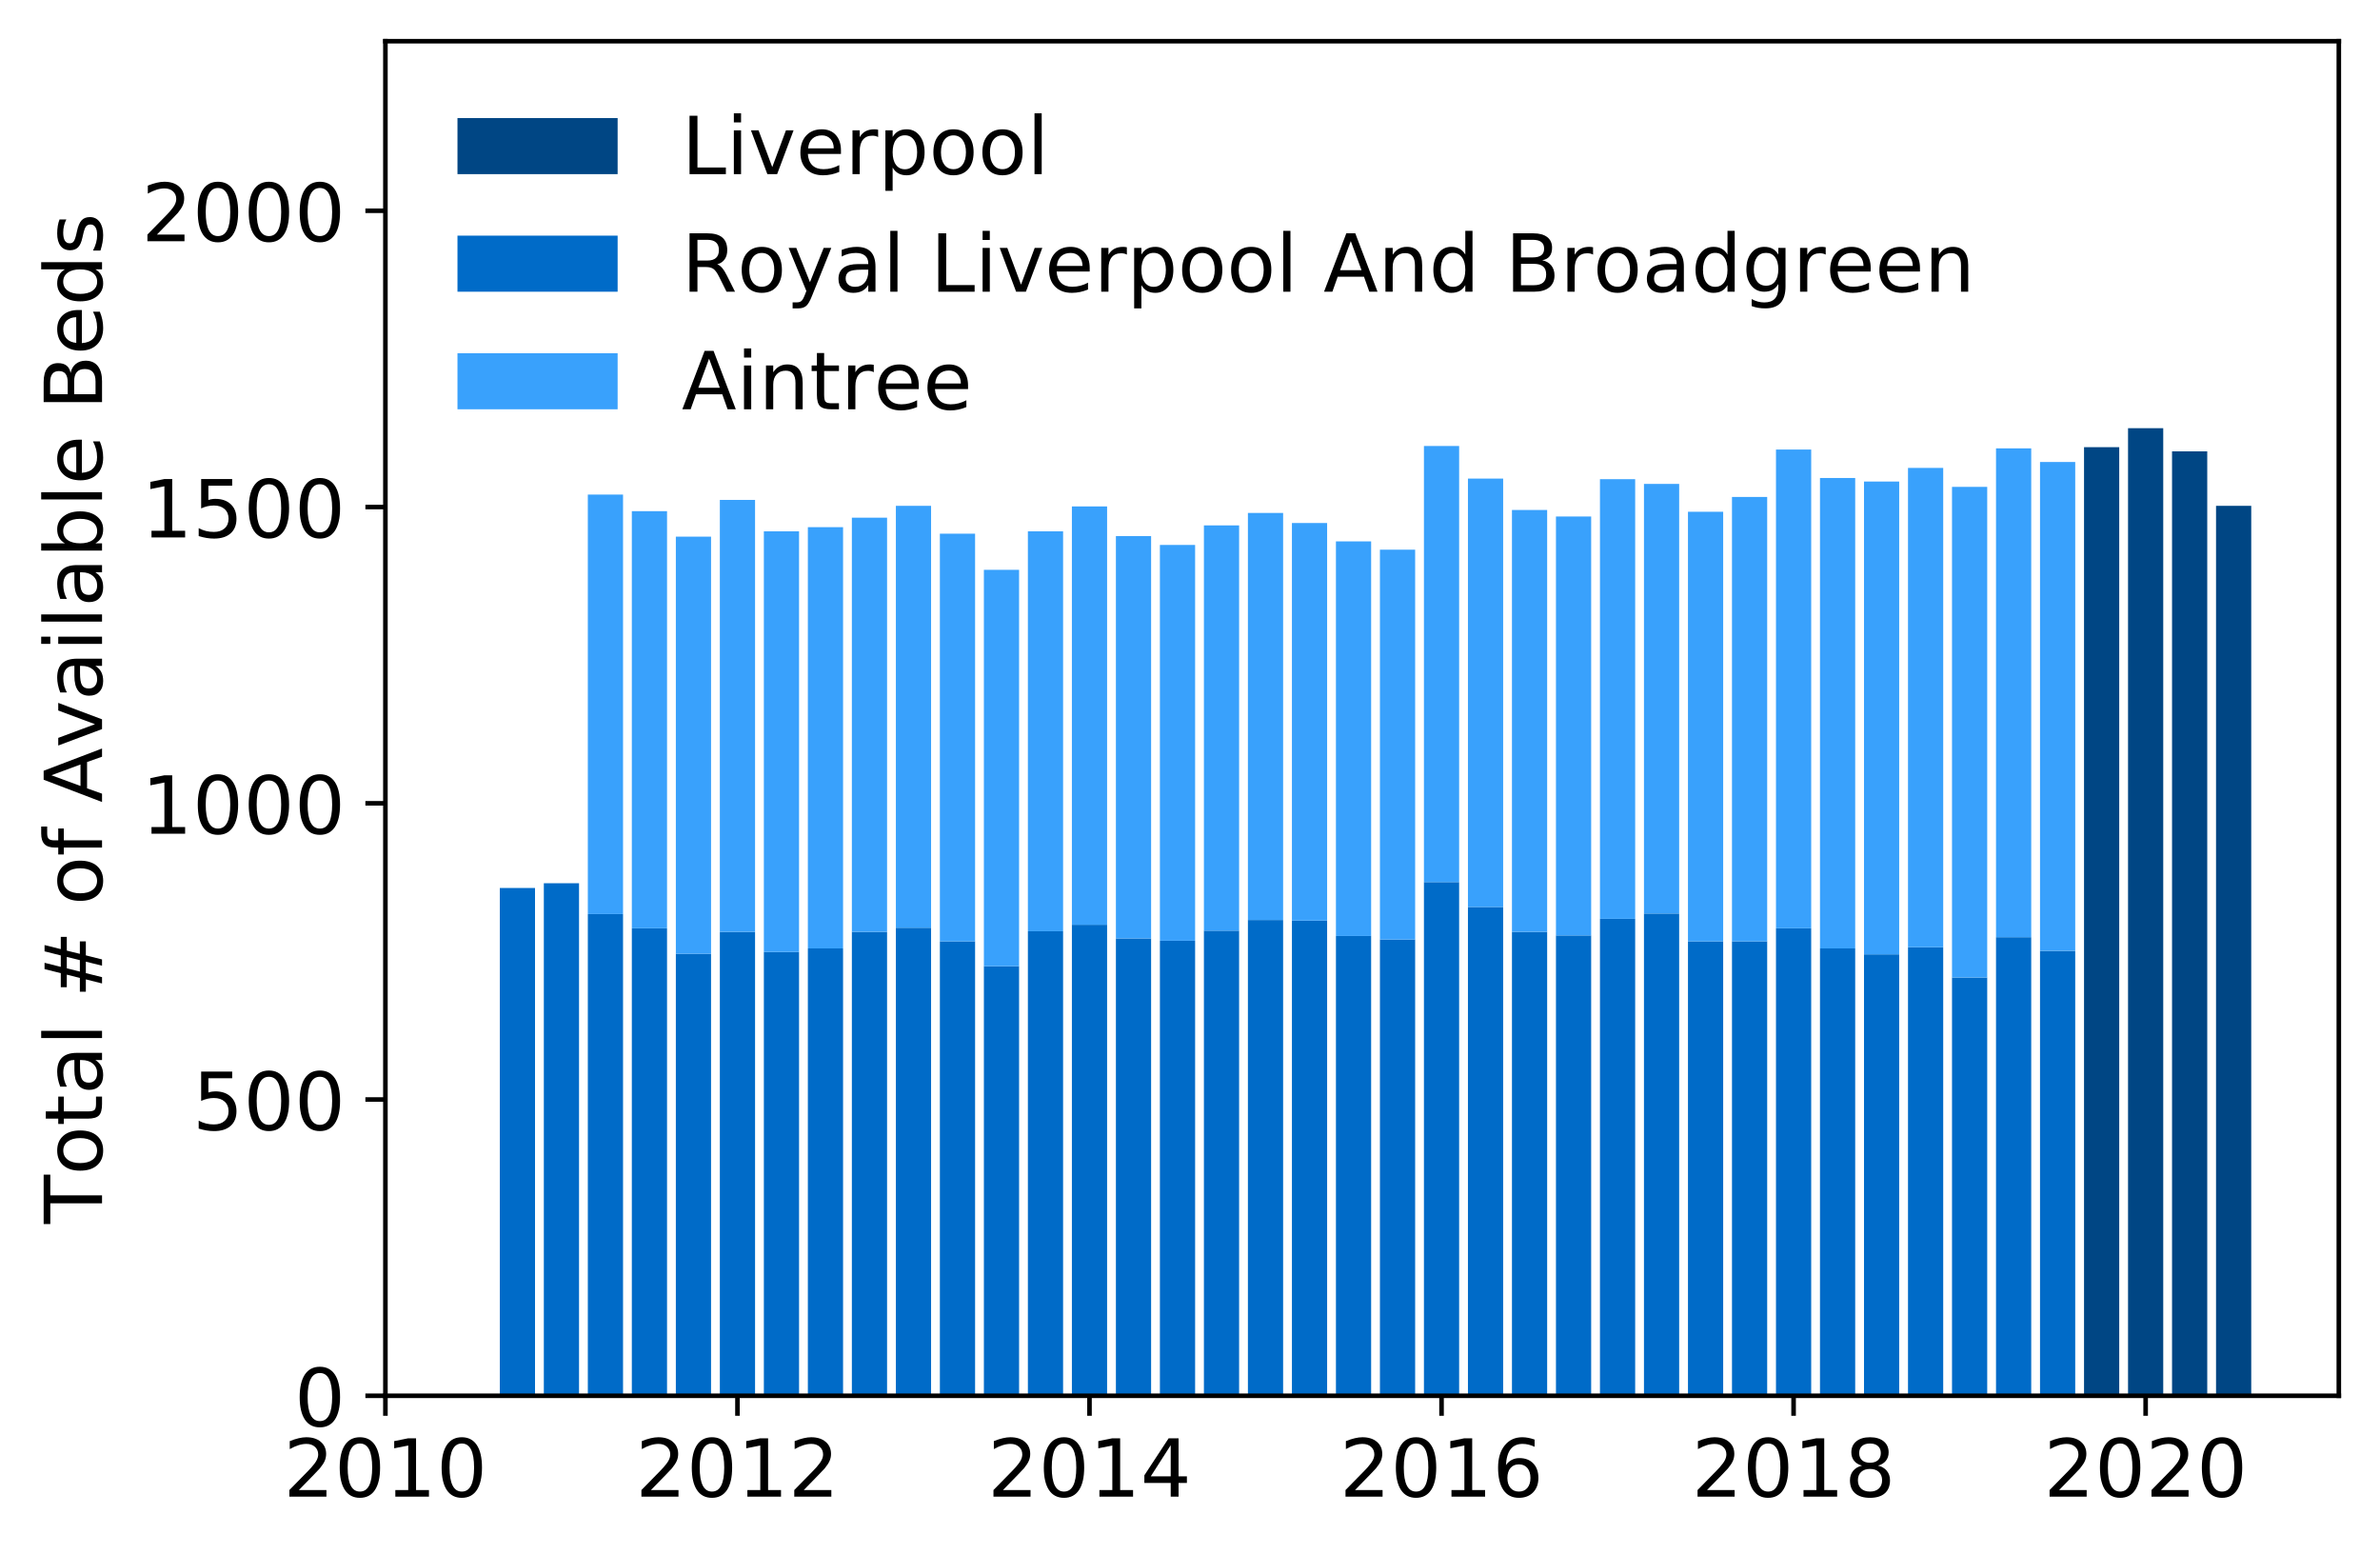 <?xml version="1.0" encoding="utf-8" standalone="no"?>
<!DOCTYPE svg PUBLIC "-//W3C//DTD SVG 1.1//EN"
  "http://www.w3.org/Graphics/SVG/1.1/DTD/svg11.dtd">
<!-- Created with matplotlib (https://matplotlib.org/) -->
<svg height="271.709pt" version="1.1" viewBox="0 0 416.089 271.709" width="416.089pt" xmlns="http://www.w3.org/2000/svg" xmlns:xlink="http://www.w3.org/1999/xlink">
 <defs>
  <style type="text/css">
*{stroke-linecap:butt;stroke-linejoin:round;}
  </style>
 </defs>
 <g id="figure_1">
  <g id="patch_1">
   <path d="M -0 271.709 
L 416.089 271.709 
L 416.089 0 
L -0 0 
z
" style="fill:#ffffff;"/>
  </g>
  <g id="axes_1">
   <g id="patch_2">
    <path d="M 67.379 243.96 
L 408.889 243.96 
L 408.889 7.2 
L 67.379 7.2 
z
" style="fill:#ffffff;"/>
   </g>
   <g id="patch_3">
    <path clip-path="url(#pc0f905ff3d)" d="M 387.425 243.96 
L 393.58 243.96 
L 393.58 88.412 
L 387.425 88.412 
z
" style="fill:#004684;"/>
   </g>
   <g id="patch_4">
    <path clip-path="url(#pc0f905ff3d)" d="M 379.731 243.96 
L 385.886 243.96 
L 385.886 78.885 
L 379.731 78.885 
z
" style="fill:#004684;"/>
   </g>
   <g id="patch_5">
    <path clip-path="url(#pc0f905ff3d)" d="M 372.038 243.96 
L 378.193 243.96 
L 378.193 74.846 
L 372.038 74.846 
z
" style="fill:#004684;"/>
   </g>
   <g id="patch_6">
    <path clip-path="url(#pc0f905ff3d)" d="M 364.345 243.96 
L 370.499 243.96 
L 370.499 78.16 
L 364.345 78.16 
z
" style="fill:#004684;"/>
   </g>
   <g id="patch_7">
    <path clip-path="url(#pc0f905ff3d)" d="M 356.651 243.96 
L 362.806 243.96 
L 362.806 166.186 
L 356.651 166.186 
z
" style="fill:#006bc8;"/>
   </g>
   <g id="patch_8">
    <path clip-path="url(#pc0f905ff3d)" d="M 348.958 243.96 
L 355.113 243.96 
L 355.113 163.804 
L 348.958 163.804 
z
" style="fill:#006bc8;"/>
   </g>
   <g id="patch_9">
    <path clip-path="url(#pc0f905ff3d)" d="M 341.264 243.96 
L 347.419 243.96 
L 347.419 170.846 
L 341.264 170.846 
z
" style="fill:#006bc8;"/>
   </g>
   <g id="patch_10">
    <path clip-path="url(#pc0f905ff3d)" d="M 333.571 243.96 
L 339.726 243.96 
L 339.726 165.565 
L 333.571 165.565 
z
" style="fill:#006bc8;"/>
   </g>
   <g id="patch_11">
    <path clip-path="url(#pc0f905ff3d)" d="M 325.878 243.96 
L 332.032 243.96 
L 332.032 166.807 
L 325.878 166.807 
z
" style="fill:#006bc8;"/>
   </g>
   <g id="patch_12">
    <path clip-path="url(#pc0f905ff3d)" d="M 318.184 243.96 
L 324.339 243.96 
L 324.339 165.772 
L 318.184 165.772 
z
" style="fill:#006bc8;"/>
   </g>
   <g id="patch_13">
    <path clip-path="url(#pc0f905ff3d)" d="M 310.491 243.96 
L 316.646 243.96 
L 316.646 162.251 
L 310.491 162.251 
z
" style="fill:#006bc8;"/>
   </g>
   <g id="patch_14">
    <path clip-path="url(#pc0f905ff3d)" d="M 302.797 243.96 
L 308.952 243.96 
L 308.952 164.529 
L 302.797 164.529 
z
" style="fill:#006bc8;"/>
   </g>
   <g id="patch_15">
    <path clip-path="url(#pc0f905ff3d)" d="M 295.104 243.96 
L 301.259 243.96 
L 301.259 164.529 
L 295.104 164.529 
z
" style="fill:#006bc8;"/>
   </g>
   <g id="patch_16">
    <path clip-path="url(#pc0f905ff3d)" d="M 287.411 243.96 
L 293.565 243.96 
L 293.565 159.662 
L 287.411 159.662 
z
" style="fill:#006bc8;"/>
   </g>
   <g id="patch_17">
    <path clip-path="url(#pc0f905ff3d)" d="M 279.717 243.96 
L 285.872 243.96 
L 285.872 160.594 
L 279.717 160.594 
z
" style="fill:#006bc8;"/>
   </g>
   <g id="patch_18">
    <path clip-path="url(#pc0f905ff3d)" d="M 272.024 243.96 
L 278.179 243.96 
L 278.179 163.493 
L 272.024 163.493 
z
" style="fill:#006bc8;"/>
   </g>
   <g id="patch_19">
    <path clip-path="url(#pc0f905ff3d)" d="M 264.33 243.96 
L 270.485 243.96 
L 270.485 162.872 
L 264.33 162.872 
z
" style="fill:#006bc8;"/>
   </g>
   <g id="patch_20">
    <path clip-path="url(#pc0f905ff3d)" d="M 256.637 243.96 
L 262.792 243.96 
L 262.792 158.523 
L 256.637 158.523 
z
" style="fill:#006bc8;"/>
   </g>
   <g id="patch_21">
    <path clip-path="url(#pc0f905ff3d)" d="M 248.944 243.96 
L 255.098 243.96 
L 255.098 154.173 
L 248.944 154.173 
z
" style="fill:#006bc8;"/>
   </g>
   <g id="patch_22">
    <path clip-path="url(#pc0f905ff3d)" d="M 241.25 243.96 
L 247.405 243.96 
L 247.405 164.218 
L 241.25 164.218 
z
" style="fill:#006bc8;"/>
   </g>
   <g id="patch_23">
    <path clip-path="url(#pc0f905ff3d)" d="M 233.557 243.96 
L 239.712 243.96 
L 239.712 163.597 
L 233.557 163.597 
z
" style="fill:#006bc8;"/>
   </g>
   <g id="patch_24">
    <path clip-path="url(#pc0f905ff3d)" d="M 225.863 243.96 
L 232.018 243.96 
L 232.018 160.904 
L 225.863 160.904 
z
" style="fill:#006bc8;"/>
   </g>
   <g id="patch_25">
    <path clip-path="url(#pc0f905ff3d)" d="M 218.17 243.96 
L 224.325 243.96 
L 224.325 160.801 
L 218.17 160.801 
z
" style="fill:#006bc8;"/>
   </g>
   <g id="patch_26">
    <path clip-path="url(#pc0f905ff3d)" d="M 210.477 243.96 
L 216.631 243.96 
L 216.631 162.665 
L 210.477 162.665 
z
" style="fill:#006bc8;"/>
   </g>
   <g id="patch_27">
    <path clip-path="url(#pc0f905ff3d)" d="M 202.783 243.96 
L 208.938 243.96 
L 208.938 164.426 
L 202.783 164.426 
z
" style="fill:#006bc8;"/>
   </g>
   <g id="patch_28">
    <path clip-path="url(#pc0f905ff3d)" d="M 195.09 243.96 
L 201.245 243.96 
L 201.245 164.011 
L 195.09 164.011 
z
" style="fill:#006bc8;"/>
   </g>
   <g id="patch_29">
    <path clip-path="url(#pc0f905ff3d)" d="M 187.396 243.96 
L 193.551 243.96 
L 193.551 161.629 
L 187.396 161.629 
z
" style="fill:#006bc8;"/>
   </g>
   <g id="patch_30">
    <path clip-path="url(#pc0f905ff3d)" d="M 179.703 243.96 
L 185.858 243.96 
L 185.858 162.769 
L 179.703 162.769 
z
" style="fill:#006bc8;"/>
   </g>
   <g id="patch_31">
    <path clip-path="url(#pc0f905ff3d)" d="M 172.01 243.96 
L 178.164 243.96 
L 178.164 168.879 
L 172.01 168.879 
z
" style="fill:#006bc8;"/>
   </g>
   <g id="patch_32">
    <path clip-path="url(#pc0f905ff3d)" d="M 164.316 243.96 
L 170.471 243.96 
L 170.471 164.529 
L 164.316 164.529 
z
" style="fill:#006bc8;"/>
   </g>
   <g id="patch_33">
    <path clip-path="url(#pc0f905ff3d)" d="M 156.623 243.96 
L 162.778 243.96 
L 162.778 162.147 
L 156.623 162.147 
z
" style="fill:#006bc8;"/>
   </g>
   <g id="patch_34">
    <path clip-path="url(#pc0f905ff3d)" d="M 148.929 243.96 
L 155.084 243.96 
L 155.084 162.872 
L 148.929 162.872 
z
" style="fill:#006bc8;"/>
   </g>
   <g id="patch_35">
    <path clip-path="url(#pc0f905ff3d)" d="M 141.236 243.96 
L 147.391 243.96 
L 147.391 165.772 
L 141.236 165.772 
z
" style="fill:#006bc8;"/>
   </g>
   <g id="patch_36">
    <path clip-path="url(#pc0f905ff3d)" d="M 133.543 243.96 
L 139.697 243.96 
L 139.697 166.393 
L 133.543 166.393 
z
" style="fill:#006bc8;"/>
   </g>
   <g id="patch_37">
    <path clip-path="url(#pc0f905ff3d)" d="M 125.849 243.96 
L 132.004 243.96 
L 132.004 162.872 
L 125.849 162.872 
z
" style="fill:#006bc8;"/>
   </g>
   <g id="patch_38">
    <path clip-path="url(#pc0f905ff3d)" d="M 118.156 243.96 
L 124.311 243.96 
L 124.311 166.704 
L 118.156 166.704 
z
" style="fill:#006bc8;"/>
   </g>
   <g id="patch_39">
    <path clip-path="url(#pc0f905ff3d)" d="M 110.462 243.96 
L 116.617 243.96 
L 116.617 162.251 
L 110.462 162.251 
z
" style="fill:#006bc8;"/>
   </g>
   <g id="patch_40">
    <path clip-path="url(#pc0f905ff3d)" d="M 102.769 243.96 
L 108.924 243.96 
L 108.924 159.765 
L 102.769 159.765 
z
" style="fill:#006bc8;"/>
   </g>
   <g id="patch_41">
    <path clip-path="url(#pc0f905ff3d)" d="M 95.076 243.96 
L 101.23 243.96 
L 101.23 154.38 
L 95.076 154.38 
z
" style="fill:#006bc8;"/>
   </g>
   <g id="patch_42">
    <path clip-path="url(#pc0f905ff3d)" d="M 87.382 243.96 
L 93.537 243.96 
L 93.537 155.209 
L 87.382 155.209 
z
" style="fill:#006bc8;"/>
   </g>
   <g id="patch_43">
    <path clip-path="url(#pc0f905ff3d)" d="M 356.651 166.186 
L 362.806 166.186 
L 362.806 80.749 
L 356.651 80.749 
z
" style="fill:#39a1fc;"/>
   </g>
   <g id="patch_44">
    <path clip-path="url(#pc0f905ff3d)" d="M 348.958 163.804 
L 355.113 163.804 
L 355.113 78.367 
L 348.958 78.367 
z
" style="fill:#39a1fc;"/>
   </g>
   <g id="patch_45">
    <path clip-path="url(#pc0f905ff3d)" d="M 341.264 170.846 
L 347.419 170.846 
L 347.419 85.098 
L 341.264 85.098 
z
" style="fill:#39a1fc;"/>
   </g>
   <g id="patch_46">
    <path clip-path="url(#pc0f905ff3d)" d="M 333.571 165.565 
L 339.726 165.565 
L 339.726 81.784 
L 333.571 81.784 
z
" style="fill:#39a1fc;"/>
   </g>
   <g id="patch_47">
    <path clip-path="url(#pc0f905ff3d)" d="M 325.878 166.807 
L 332.032 166.807 
L 332.032 84.166 
L 325.878 84.166 
z
" style="fill:#39a1fc;"/>
   </g>
   <g id="patch_48">
    <path clip-path="url(#pc0f905ff3d)" d="M 318.184 165.772 
L 324.339 165.772 
L 324.339 83.545 
L 318.184 83.545 
z
" style="fill:#39a1fc;"/>
   </g>
   <g id="patch_49">
    <path clip-path="url(#pc0f905ff3d)" d="M 310.491 162.251 
L 316.646 162.251 
L 316.646 78.574 
L 310.491 78.574 
z
" style="fill:#39a1fc;"/>
   </g>
   <g id="patch_50">
    <path clip-path="url(#pc0f905ff3d)" d="M 302.797 164.529 
L 308.952 164.529 
L 308.952 86.859 
L 302.797 86.859 
z
" style="fill:#39a1fc;"/>
   </g>
   <g id="patch_51">
    <path clip-path="url(#pc0f905ff3d)" d="M 295.104 164.529 
L 301.259 164.529 
L 301.259 89.448 
L 295.104 89.448 
z
" style="fill:#39a1fc;"/>
   </g>
   <g id="patch_52">
    <path clip-path="url(#pc0f905ff3d)" d="M 287.411 159.662 
L 293.565 159.662 
L 293.565 84.58 
L 287.411 84.58 
z
" style="fill:#39a1fc;"/>
   </g>
   <g id="patch_53">
    <path clip-path="url(#pc0f905ff3d)" d="M 279.717 160.594 
L 285.872 160.594 
L 285.872 83.752 
L 279.717 83.752 
z
" style="fill:#39a1fc;"/>
   </g>
   <g id="patch_54">
    <path clip-path="url(#pc0f905ff3d)" d="M 272.024 163.493 
L 278.179 163.493 
L 278.179 90.276 
L 272.024 90.276 
z
" style="fill:#39a1fc;"/>
   </g>
   <g id="patch_55">
    <path clip-path="url(#pc0f905ff3d)" d="M 264.33 162.872 
L 270.485 162.872 
L 270.485 89.137 
L 264.33 89.137 
z
" style="fill:#39a1fc;"/>
   </g>
   <g id="patch_56">
    <path clip-path="url(#pc0f905ff3d)" d="M 256.637 158.523 
L 262.792 158.523 
L 262.792 83.648 
L 256.637 83.648 
z
" style="fill:#39a1fc;"/>
   </g>
   <g id="patch_57">
    <path clip-path="url(#pc0f905ff3d)" d="M 248.944 154.173 
L 255.098 154.173 
L 255.098 77.953 
L 248.944 77.953 
z
" style="fill:#39a1fc;"/>
   </g>
   <g id="patch_58">
    <path clip-path="url(#pc0f905ff3d)" d="M 241.25 164.218 
L 247.405 164.218 
L 247.405 96.076 
L 241.25 96.076 
z
" style="fill:#39a1fc;"/>
   </g>
   <g id="patch_59">
    <path clip-path="url(#pc0f905ff3d)" d="M 233.557 163.597 
L 239.712 163.597 
L 239.712 94.626 
L 233.557 94.626 
z
" style="fill:#39a1fc;"/>
   </g>
   <g id="patch_60">
    <path clip-path="url(#pc0f905ff3d)" d="M 225.863 160.904 
L 232.018 160.904 
L 232.018 91.415 
L 225.863 91.415 
z
" style="fill:#39a1fc;"/>
   </g>
   <g id="patch_61">
    <path clip-path="url(#pc0f905ff3d)" d="M 218.17 160.801 
L 224.325 160.801 
L 224.325 89.655 
L 218.17 89.655 
z
" style="fill:#39a1fc;"/>
   </g>
   <g id="patch_62">
    <path clip-path="url(#pc0f905ff3d)" d="M 210.477 162.665 
L 216.631 162.665 
L 216.631 91.83 
L 210.477 91.83 
z
" style="fill:#39a1fc;"/>
   </g>
   <g id="patch_63">
    <path clip-path="url(#pc0f905ff3d)" d="M 202.783 164.426 
L 208.938 164.426 
L 208.938 95.247 
L 202.783 95.247 
z
" style="fill:#39a1fc;"/>
   </g>
   <g id="patch_64">
    <path clip-path="url(#pc0f905ff3d)" d="M 195.09 164.011 
L 201.245 164.011 
L 201.245 93.694 
L 195.09 93.694 
z
" style="fill:#39a1fc;"/>
   </g>
   <g id="patch_65">
    <path clip-path="url(#pc0f905ff3d)" d="M 187.396 161.629 
L 193.551 161.629 
L 193.551 88.516 
L 187.396 88.516 
z
" style="fill:#39a1fc;"/>
   </g>
   <g id="patch_66">
    <path clip-path="url(#pc0f905ff3d)" d="M 179.703 162.769 
L 185.858 162.769 
L 185.858 92.865 
L 179.703 92.865 
z
" style="fill:#39a1fc;"/>
   </g>
   <g id="patch_67">
    <path clip-path="url(#pc0f905ff3d)" d="M 172.01 168.879 
L 178.164 168.879 
L 178.164 99.597 
L 172.01 99.597 
z
" style="fill:#39a1fc;"/>
   </g>
   <g id="patch_68">
    <path clip-path="url(#pc0f905ff3d)" d="M 164.316 164.529 
L 170.471 164.529 
L 170.471 93.279 
L 164.316 93.279 
z
" style="fill:#39a1fc;"/>
   </g>
   <g id="patch_69">
    <path clip-path="url(#pc0f905ff3d)" d="M 156.623 162.147 
L 162.778 162.147 
L 162.778 88.412 
L 156.623 88.412 
z
" style="fill:#39a1fc;"/>
   </g>
   <g id="patch_70">
    <path clip-path="url(#pc0f905ff3d)" d="M 148.929 162.872 
L 155.084 162.872 
L 155.084 90.483 
L 148.929 90.483 
z
" style="fill:#39a1fc;"/>
   </g>
   <g id="patch_71">
    <path clip-path="url(#pc0f905ff3d)" d="M 141.236 165.772 
L 147.391 165.772 
L 147.391 92.14 
L 141.236 92.14 
z
" style="fill:#39a1fc;"/>
   </g>
   <g id="patch_72">
    <path clip-path="url(#pc0f905ff3d)" d="M 133.543 166.393 
L 139.697 166.393 
L 139.697 92.865 
L 133.543 92.865 
z
" style="fill:#39a1fc;"/>
   </g>
   <g id="patch_73">
    <path clip-path="url(#pc0f905ff3d)" d="M 125.849 162.872 
L 132.004 162.872 
L 132.004 87.377 
L 125.849 87.377 
z
" style="fill:#39a1fc;"/>
   </g>
   <g id="patch_74">
    <path clip-path="url(#pc0f905ff3d)" d="M 118.156 166.704 
L 124.311 166.704 
L 124.311 93.797 
L 118.156 93.797 
z
" style="fill:#39a1fc;"/>
   </g>
   <g id="patch_75">
    <path clip-path="url(#pc0f905ff3d)" d="M 110.462 162.251 
L 116.617 162.251 
L 116.617 89.344 
L 110.462 89.344 
z
" style="fill:#39a1fc;"/>
   </g>
   <g id="patch_76">
    <path clip-path="url(#pc0f905ff3d)" d="M 102.769 159.765 
L 108.924 159.765 
L 108.924 86.444 
L 102.769 86.444 
z
" style="fill:#39a1fc;"/>
   </g>
   <g id="matplotlib.axis_1">
    <g id="xtick_1">
     <g id="line2d_1">
      <defs>
       <path d="M 0 0 
L 0 3.5 
" id="m3866f4dc33" style="stroke:#000000;stroke-width:0.8;"/>
      </defs>
      <g>
       <use style="stroke:#000000;stroke-width:0.8;" x="67.379" xlink:href="#m3866f4dc33" y="243.96"/>
      </g>
     </g>
     <g id="text_1">
      <!-- 2010 -->
      <defs>
       <path d="M 19.188 8.297 
L 53.609 8.297 
L 53.609 0 
L 7.328 0 
L 7.328 8.297 
Q 12.938 14.109 22.625 23.891 
Q 32.328 33.688 34.812 36.531 
Q 39.547 41.844 41.422 45.531 
Q 43.312 49.219 43.312 52.781 
Q 43.312 58.594 39.234 62.25 
Q 35.156 65.922 28.609 65.922 
Q 23.969 65.922 18.812 64.312 
Q 13.672 62.703 7.812 59.422 
L 7.812 69.391 
Q 13.766 71.781 18.938 73 
Q 24.125 74.219 28.422 74.219 
Q 39.75 74.219 46.484 68.547 
Q 53.219 62.891 53.219 53.422 
Q 53.219 48.922 51.531 44.891 
Q 49.859 40.875 45.406 35.406 
Q 44.188 33.984 37.641 27.219 
Q 31.109 20.453 19.188 8.297 
z
" id="DejaVuSans-50"/>
       <path d="M 31.781 66.406 
Q 24.172 66.406 20.328 58.906 
Q 16.5 51.422 16.5 36.375 
Q 16.5 21.391 20.328 13.891 
Q 24.172 6.391 31.781 6.391 
Q 39.453 6.391 43.281 13.891 
Q 47.125 21.391 47.125 36.375 
Q 47.125 51.422 43.281 58.906 
Q 39.453 66.406 31.781 66.406 
z
M 31.781 74.219 
Q 44.047 74.219 50.516 64.516 
Q 56.984 54.828 56.984 36.375 
Q 56.984 17.969 50.516 8.266 
Q 44.047 -1.422 31.781 -1.422 
Q 19.531 -1.422 13.062 8.266 
Q 6.594 17.969 6.594 36.375 
Q 6.594 54.828 13.062 64.516 
Q 19.531 74.219 31.781 74.219 
z
" id="DejaVuSans-48"/>
       <path d="M 12.406 8.297 
L 28.516 8.297 
L 28.516 63.922 
L 10.984 60.406 
L 10.984 69.391 
L 28.422 72.906 
L 38.281 72.906 
L 38.281 8.297 
L 54.391 8.297 
L 54.391 0 
L 12.406 0 
z
" id="DejaVuSans-49"/>
      </defs>
      <g transform="translate(49.564 261.598)scale(0.14 -0.14)">
       <use xlink:href="#DejaVuSans-50"/>
       <use x="63.623" xlink:href="#DejaVuSans-48"/>
       <use x="127.246" xlink:href="#DejaVuSans-49"/>
       <use x="190.869" xlink:href="#DejaVuSans-48"/>
      </g>
     </g>
    </g>
    <g id="xtick_2">
     <g id="line2d_2">
      <g>
       <use style="stroke:#000000;stroke-width:0.8;" x="128.927" xlink:href="#m3866f4dc33" y="243.96"/>
      </g>
     </g>
     <g id="text_2">
      <!-- 2012 -->
      <g transform="translate(111.112 261.598)scale(0.14 -0.14)">
       <use xlink:href="#DejaVuSans-50"/>
       <use x="63.623" xlink:href="#DejaVuSans-48"/>
       <use x="127.246" xlink:href="#DejaVuSans-49"/>
       <use x="190.869" xlink:href="#DejaVuSans-50"/>
      </g>
     </g>
    </g>
    <g id="xtick_3">
     <g id="line2d_3">
      <g>
       <use style="stroke:#000000;stroke-width:0.8;" x="190.474" xlink:href="#m3866f4dc33" y="243.96"/>
      </g>
     </g>
     <g id="text_3">
      <!-- 2014 -->
      <defs>
       <path d="M 37.797 64.312 
L 12.891 25.391 
L 37.797 25.391 
z
M 35.203 72.906 
L 47.609 72.906 
L 47.609 25.391 
L 58.016 25.391 
L 58.016 17.188 
L 47.609 17.188 
L 47.609 0 
L 37.797 0 
L 37.797 17.188 
L 4.891 17.188 
L 4.891 26.703 
z
" id="DejaVuSans-52"/>
      </defs>
      <g transform="translate(172.659 261.598)scale(0.14 -0.14)">
       <use xlink:href="#DejaVuSans-50"/>
       <use x="63.623" xlink:href="#DejaVuSans-48"/>
       <use x="127.246" xlink:href="#DejaVuSans-49"/>
       <use x="190.869" xlink:href="#DejaVuSans-52"/>
      </g>
     </g>
    </g>
    <g id="xtick_4">
     <g id="line2d_4">
      <g>
       <use style="stroke:#000000;stroke-width:0.8;" x="252.021" xlink:href="#m3866f4dc33" y="243.96"/>
      </g>
     </g>
     <g id="text_4">
      <!-- 2016 -->
      <defs>
       <path d="M 33.016 40.375 
Q 26.375 40.375 22.484 35.828 
Q 18.609 31.297 18.609 23.391 
Q 18.609 15.531 22.484 10.953 
Q 26.375 6.391 33.016 6.391 
Q 39.656 6.391 43.531 10.953 
Q 47.406 15.531 47.406 23.391 
Q 47.406 31.297 43.531 35.828 
Q 39.656 40.375 33.016 40.375 
z
M 52.594 71.297 
L 52.594 62.312 
Q 48.875 64.062 45.094 64.984 
Q 41.312 65.922 37.594 65.922 
Q 27.828 65.922 22.672 59.328 
Q 17.531 52.734 16.797 39.406 
Q 19.672 43.656 24.016 45.922 
Q 28.375 48.188 33.594 48.188 
Q 44.578 48.188 50.953 41.516 
Q 57.328 34.859 57.328 23.391 
Q 57.328 12.156 50.688 5.359 
Q 44.047 -1.422 33.016 -1.422 
Q 20.359 -1.422 13.672 8.266 
Q 6.984 17.969 6.984 36.375 
Q 6.984 53.656 15.188 63.938 
Q 23.391 74.219 37.203 74.219 
Q 40.922 74.219 44.703 73.484 
Q 48.484 72.75 52.594 71.297 
z
" id="DejaVuSans-54"/>
      </defs>
      <g transform="translate(234.206 261.598)scale(0.14 -0.14)">
       <use xlink:href="#DejaVuSans-50"/>
       <use x="63.623" xlink:href="#DejaVuSans-48"/>
       <use x="127.246" xlink:href="#DejaVuSans-49"/>
       <use x="190.869" xlink:href="#DejaVuSans-54"/>
      </g>
     </g>
    </g>
    <g id="xtick_5">
     <g id="line2d_5">
      <g>
       <use style="stroke:#000000;stroke-width:0.8;" x="313.568" xlink:href="#m3866f4dc33" y="243.96"/>
      </g>
     </g>
     <g id="text_5">
      <!-- 2018 -->
      <defs>
       <path d="M 31.781 34.625 
Q 24.75 34.625 20.719 30.859 
Q 16.703 27.094 16.703 20.516 
Q 16.703 13.922 20.719 10.156 
Q 24.75 6.391 31.781 6.391 
Q 38.812 6.391 42.859 10.172 
Q 46.922 13.969 46.922 20.516 
Q 46.922 27.094 42.891 30.859 
Q 38.875 34.625 31.781 34.625 
z
M 21.922 38.812 
Q 15.578 40.375 12.031 44.719 
Q 8.5 49.078 8.5 55.328 
Q 8.5 64.062 14.719 69.141 
Q 20.953 74.219 31.781 74.219 
Q 42.672 74.219 48.875 69.141 
Q 55.078 64.062 55.078 55.328 
Q 55.078 49.078 51.531 44.719 
Q 48 40.375 41.703 38.812 
Q 48.828 37.156 52.797 32.312 
Q 56.781 27.484 56.781 20.516 
Q 56.781 9.906 50.312 4.234 
Q 43.844 -1.422 31.781 -1.422 
Q 19.734 -1.422 13.25 4.234 
Q 6.781 9.906 6.781 20.516 
Q 6.781 27.484 10.781 32.312 
Q 14.797 37.156 21.922 38.812 
z
M 18.312 54.391 
Q 18.312 48.734 21.844 45.562 
Q 25.391 42.391 31.781 42.391 
Q 38.141 42.391 41.719 45.562 
Q 45.312 48.734 45.312 54.391 
Q 45.312 60.062 41.719 63.234 
Q 38.141 66.406 31.781 66.406 
Q 25.391 66.406 21.844 63.234 
Q 18.312 60.062 18.312 54.391 
z
" id="DejaVuSans-56"/>
      </defs>
      <g transform="translate(295.753 261.598)scale(0.14 -0.14)">
       <use xlink:href="#DejaVuSans-50"/>
       <use x="63.623" xlink:href="#DejaVuSans-48"/>
       <use x="127.246" xlink:href="#DejaVuSans-49"/>
       <use x="190.869" xlink:href="#DejaVuSans-56"/>
      </g>
     </g>
    </g>
    <g id="xtick_6">
     <g id="line2d_6">
      <g>
       <use style="stroke:#000000;stroke-width:0.8;" x="375.115" xlink:href="#m3866f4dc33" y="243.96"/>
      </g>
     </g>
     <g id="text_6">
      <!-- 2020 -->
      <g transform="translate(357.3 261.598)scale(0.14 -0.14)">
       <use xlink:href="#DejaVuSans-50"/>
       <use x="63.623" xlink:href="#DejaVuSans-48"/>
       <use x="127.246" xlink:href="#DejaVuSans-50"/>
       <use x="190.869" xlink:href="#DejaVuSans-48"/>
      </g>
     </g>
    </g>
   </g>
   <g id="matplotlib.axis_2">
    <g id="ytick_1">
     <g id="line2d_7">
      <defs>
       <path d="M 0 0 
L -3.5 0 
" id="mfed565aab0" style="stroke:#000000;stroke-width:0.8;"/>
      </defs>
      <g>
       <use style="stroke:#000000;stroke-width:0.8;" x="67.379" xlink:href="#mfed565aab0" y="243.96"/>
      </g>
     </g>
     <g id="text_7">
      <!-- 0 -->
      <g transform="translate(51.472 249.279)scale(0.14 -0.14)">
       <use xlink:href="#DejaVuSans-48"/>
      </g>
     </g>
    </g>
    <g id="ytick_2">
     <g id="line2d_8">
      <g>
       <use style="stroke:#000000;stroke-width:0.8;" x="67.379" xlink:href="#mfed565aab0" y="192.18"/>
      </g>
     </g>
     <g id="text_8">
      <!-- 500 -->
      <defs>
       <path d="M 10.797 72.906 
L 49.516 72.906 
L 49.516 64.594 
L 19.828 64.594 
L 19.828 46.734 
Q 21.969 47.469 24.109 47.828 
Q 26.266 48.188 28.422 48.188 
Q 40.625 48.188 47.75 41.5 
Q 54.891 34.812 54.891 23.391 
Q 54.891 11.625 47.562 5.094 
Q 40.234 -1.422 26.906 -1.422 
Q 22.312 -1.422 17.547 -0.641 
Q 12.797 0.141 7.719 1.703 
L 7.719 11.625 
Q 12.109 9.234 16.797 8.062 
Q 21.484 6.891 26.703 6.891 
Q 35.156 6.891 40.078 11.328 
Q 45.016 15.766 45.016 23.391 
Q 45.016 31 40.078 35.438 
Q 35.156 39.891 26.703 39.891 
Q 22.75 39.891 18.812 39.016 
Q 14.891 38.141 10.797 36.281 
z
" id="DejaVuSans-53"/>
      </defs>
      <g transform="translate(33.657 197.499)scale(0.14 -0.14)">
       <use xlink:href="#DejaVuSans-53"/>
       <use x="63.623" xlink:href="#DejaVuSans-48"/>
       <use x="127.246" xlink:href="#DejaVuSans-48"/>
      </g>
     </g>
    </g>
    <g id="ytick_3">
     <g id="line2d_9">
      <g>
       <use style="stroke:#000000;stroke-width:0.8;" x="67.379" xlink:href="#mfed565aab0" y="140.4"/>
      </g>
     </g>
     <g id="text_9">
      <!-- 1000 -->
      <g transform="translate(24.749 145.718)scale(0.14 -0.14)">
       <use xlink:href="#DejaVuSans-49"/>
       <use x="63.623" xlink:href="#DejaVuSans-48"/>
       <use x="127.246" xlink:href="#DejaVuSans-48"/>
       <use x="190.869" xlink:href="#DejaVuSans-48"/>
      </g>
     </g>
    </g>
    <g id="ytick_4">
     <g id="line2d_10">
      <g>
       <use style="stroke:#000000;stroke-width:0.8;" x="67.379" xlink:href="#mfed565aab0" y="88.619"/>
      </g>
     </g>
     <g id="text_10">
      <!-- 1500 -->
      <g transform="translate(24.749 93.938)scale(0.14 -0.14)">
       <use xlink:href="#DejaVuSans-49"/>
       <use x="63.623" xlink:href="#DejaVuSans-53"/>
       <use x="127.246" xlink:href="#DejaVuSans-48"/>
       <use x="190.869" xlink:href="#DejaVuSans-48"/>
      </g>
     </g>
    </g>
    <g id="ytick_5">
     <g id="line2d_11">
      <g>
       <use style="stroke:#000000;stroke-width:0.8;" x="67.379" xlink:href="#mfed565aab0" y="36.839"/>
      </g>
     </g>
     <g id="text_11">
      <!-- 2000 -->
      <g transform="translate(24.749 42.158)scale(0.14 -0.14)">
       <use xlink:href="#DejaVuSans-50"/>
       <use x="63.623" xlink:href="#DejaVuSans-48"/>
       <use x="127.246" xlink:href="#DejaVuSans-48"/>
       <use x="190.869" xlink:href="#DejaVuSans-48"/>
      </g>
     </g>
    </g>
    <g id="text_12">
     <!-- Total # of Available Beds -->
     <defs>
      <path d="M -0.297 72.906 
L 61.375 72.906 
L 61.375 64.594 
L 35.5 64.594 
L 35.5 0 
L 25.594 0 
L 25.594 64.594 
L -0.297 64.594 
z
" id="DejaVuSans-84"/>
      <path d="M 30.609 48.391 
Q 23.391 48.391 19.188 42.75 
Q 14.984 37.109 14.984 27.297 
Q 14.984 17.484 19.156 11.844 
Q 23.344 6.203 30.609 6.203 
Q 37.797 6.203 41.984 11.859 
Q 46.188 17.531 46.188 27.297 
Q 46.188 37.016 41.984 42.703 
Q 37.797 48.391 30.609 48.391 
z
M 30.609 56 
Q 42.328 56 49.016 48.375 
Q 55.719 40.766 55.719 27.297 
Q 55.719 13.875 49.016 6.219 
Q 42.328 -1.422 30.609 -1.422 
Q 18.844 -1.422 12.172 6.219 
Q 5.516 13.875 5.516 27.297 
Q 5.516 40.766 12.172 48.375 
Q 18.844 56 30.609 56 
z
" id="DejaVuSans-111"/>
      <path d="M 18.312 70.219 
L 18.312 54.688 
L 36.812 54.688 
L 36.812 47.703 
L 18.312 47.703 
L 18.312 18.016 
Q 18.312 11.328 20.141 9.422 
Q 21.969 7.516 27.594 7.516 
L 36.812 7.516 
L 36.812 0 
L 27.594 0 
Q 17.188 0 13.234 3.875 
Q 9.281 7.766 9.281 18.016 
L 9.281 47.703 
L 2.688 47.703 
L 2.688 54.688 
L 9.281 54.688 
L 9.281 70.219 
z
" id="DejaVuSans-116"/>
      <path d="M 34.281 27.484 
Q 23.391 27.484 19.188 25 
Q 14.984 22.516 14.984 16.5 
Q 14.984 11.719 18.141 8.906 
Q 21.297 6.109 26.703 6.109 
Q 34.188 6.109 38.703 11.406 
Q 43.219 16.703 43.219 25.484 
L 43.219 27.484 
z
M 52.203 31.203 
L 52.203 0 
L 43.219 0 
L 43.219 8.297 
Q 40.141 3.328 35.547 0.953 
Q 30.953 -1.422 24.312 -1.422 
Q 15.922 -1.422 10.953 3.297 
Q 6 8.016 6 15.922 
Q 6 25.141 12.172 29.828 
Q 18.359 34.516 30.609 34.516 
L 43.219 34.516 
L 43.219 35.406 
Q 43.219 41.609 39.141 45 
Q 35.062 48.391 27.688 48.391 
Q 23 48.391 18.547 47.266 
Q 14.109 46.141 10.016 43.891 
L 10.016 52.203 
Q 14.938 54.109 19.578 55.047 
Q 24.219 56 28.609 56 
Q 40.484 56 46.344 49.844 
Q 52.203 43.703 52.203 31.203 
z
" id="DejaVuSans-97"/>
      <path d="M 9.422 75.984 
L 18.406 75.984 
L 18.406 0 
L 9.422 0 
z
" id="DejaVuSans-108"/>
      <path id="DejaVuSans-32"/>
      <path d="M 51.125 44 
L 36.922 44 
L 32.812 27.688 
L 47.125 27.688 
z
M 43.797 71.781 
L 38.719 51.516 
L 52.984 51.516 
L 58.109 71.781 
L 65.922 71.781 
L 60.891 51.516 
L 76.125 51.516 
L 76.125 44 
L 58.984 44 
L 54.984 27.688 
L 70.516 27.688 
L 70.516 20.219 
L 53.078 20.219 
L 48 0 
L 40.188 0 
L 45.219 20.219 
L 30.906 20.219 
L 25.875 0 
L 18.016 0 
L 23.094 20.219 
L 7.719 20.219 
L 7.719 27.688 
L 24.906 27.688 
L 29 44 
L 13.281 44 
L 13.281 51.516 
L 30.906 51.516 
L 35.891 71.781 
z
" id="DejaVuSans-35"/>
      <path d="M 37.109 75.984 
L 37.109 68.5 
L 28.516 68.5 
Q 23.688 68.5 21.797 66.547 
Q 19.922 64.594 19.922 59.516 
L 19.922 54.688 
L 34.719 54.688 
L 34.719 47.703 
L 19.922 47.703 
L 19.922 0 
L 10.891 0 
L 10.891 47.703 
L 2.297 47.703 
L 2.297 54.688 
L 10.891 54.688 
L 10.891 58.5 
Q 10.891 67.625 15.141 71.797 
Q 19.391 75.984 28.609 75.984 
z
" id="DejaVuSans-102"/>
      <path d="M 34.188 63.188 
L 20.797 26.906 
L 47.609 26.906 
z
M 28.609 72.906 
L 39.797 72.906 
L 67.578 0 
L 57.328 0 
L 50.688 18.703 
L 17.828 18.703 
L 11.188 0 
L 0.781 0 
z
" id="DejaVuSans-65"/>
      <path d="M 2.984 54.688 
L 12.5 54.688 
L 29.594 8.797 
L 46.688 54.688 
L 56.203 54.688 
L 35.688 0 
L 23.484 0 
z
" id="DejaVuSans-118"/>
      <path d="M 9.422 54.688 
L 18.406 54.688 
L 18.406 0 
L 9.422 0 
z
M 9.422 75.984 
L 18.406 75.984 
L 18.406 64.594 
L 9.422 64.594 
z
" id="DejaVuSans-105"/>
      <path d="M 48.688 27.297 
Q 48.688 37.203 44.609 42.844 
Q 40.531 48.484 33.406 48.484 
Q 26.266 48.484 22.188 42.844 
Q 18.109 37.203 18.109 27.297 
Q 18.109 17.391 22.188 11.75 
Q 26.266 6.109 33.406 6.109 
Q 40.531 6.109 44.609 11.75 
Q 48.688 17.391 48.688 27.297 
z
M 18.109 46.391 
Q 20.953 51.266 25.266 53.625 
Q 29.594 56 35.594 56 
Q 45.562 56 51.781 48.094 
Q 58.016 40.188 58.016 27.297 
Q 58.016 14.406 51.781 6.484 
Q 45.562 -1.422 35.594 -1.422 
Q 29.594 -1.422 25.266 0.953 
Q 20.953 3.328 18.109 8.203 
L 18.109 0 
L 9.078 0 
L 9.078 75.984 
L 18.109 75.984 
z
" id="DejaVuSans-98"/>
      <path d="M 56.203 29.594 
L 56.203 25.203 
L 14.891 25.203 
Q 15.484 15.922 20.484 11.062 
Q 25.484 6.203 34.422 6.203 
Q 39.594 6.203 44.453 7.469 
Q 49.312 8.734 54.109 11.281 
L 54.109 2.781 
Q 49.266 0.734 44.188 -0.344 
Q 39.109 -1.422 33.891 -1.422 
Q 20.797 -1.422 13.156 6.188 
Q 5.516 13.812 5.516 26.812 
Q 5.516 40.234 12.766 48.109 
Q 20.016 56 32.328 56 
Q 43.359 56 49.781 48.891 
Q 56.203 41.797 56.203 29.594 
z
M 47.219 32.234 
Q 47.125 39.594 43.094 43.984 
Q 39.062 48.391 32.422 48.391 
Q 24.906 48.391 20.391 44.141 
Q 15.875 39.891 15.188 32.172 
z
" id="DejaVuSans-101"/>
      <path d="M 19.672 34.812 
L 19.672 8.109 
L 35.5 8.109 
Q 43.453 8.109 47.281 11.406 
Q 51.125 14.703 51.125 21.484 
Q 51.125 28.328 47.281 31.562 
Q 43.453 34.812 35.5 34.812 
z
M 19.672 64.797 
L 19.672 42.828 
L 34.281 42.828 
Q 41.5 42.828 45.031 45.531 
Q 48.578 48.25 48.578 53.812 
Q 48.578 59.328 45.031 62.062 
Q 41.5 64.797 34.281 64.797 
z
M 9.812 72.906 
L 35.016 72.906 
Q 46.297 72.906 52.391 68.219 
Q 58.5 63.531 58.5 54.891 
Q 58.5 48.188 55.375 44.234 
Q 52.25 40.281 46.188 39.312 
Q 53.469 37.75 57.5 32.781 
Q 61.531 27.828 61.531 20.406 
Q 61.531 10.641 54.891 5.312 
Q 48.25 0 35.984 0 
L 9.812 0 
z
" id="DejaVuSans-66"/>
      <path d="M 45.406 46.391 
L 45.406 75.984 
L 54.391 75.984 
L 54.391 0 
L 45.406 0 
L 45.406 8.203 
Q 42.578 3.328 38.25 0.953 
Q 33.938 -1.422 27.875 -1.422 
Q 17.969 -1.422 11.734 6.484 
Q 5.516 14.406 5.516 27.297 
Q 5.516 40.188 11.734 48.094 
Q 17.969 56 27.875 56 
Q 33.938 56 38.25 53.625 
Q 42.578 51.266 45.406 46.391 
z
M 14.797 27.297 
Q 14.797 17.391 18.875 11.75 
Q 22.953 6.109 30.078 6.109 
Q 37.203 6.109 41.297 11.75 
Q 45.406 17.391 45.406 27.297 
Q 45.406 37.203 41.297 42.844 
Q 37.203 48.484 30.078 48.484 
Q 22.953 48.484 18.875 42.844 
Q 14.797 37.203 14.797 27.297 
z
" id="DejaVuSans-100"/>
      <path d="M 44.281 53.078 
L 44.281 44.578 
Q 40.484 46.531 36.375 47.5 
Q 32.281 48.484 27.875 48.484 
Q 21.188 48.484 17.844 46.438 
Q 14.5 44.391 14.5 40.281 
Q 14.5 37.156 16.891 35.375 
Q 19.281 33.594 26.516 31.984 
L 29.594 31.297 
Q 39.156 29.25 43.188 25.516 
Q 47.219 21.781 47.219 15.094 
Q 47.219 7.469 41.188 3.016 
Q 35.156 -1.422 24.609 -1.422 
Q 20.219 -1.422 15.453 -0.562 
Q 10.688 0.297 5.422 2 
L 5.422 11.281 
Q 10.406 8.688 15.234 7.391 
Q 20.062 6.109 24.812 6.109 
Q 31.156 6.109 34.562 8.281 
Q 37.984 10.453 37.984 14.406 
Q 37.984 18.062 35.516 20.016 
Q 33.062 21.969 24.703 23.781 
L 21.578 24.516 
Q 13.234 26.266 9.516 29.906 
Q 5.812 33.547 5.812 39.891 
Q 5.812 47.609 11.281 51.797 
Q 16.75 56 26.812 56 
Q 31.781 56 36.172 55.266 
Q 40.578 54.547 44.281 53.078 
z
" id="DejaVuSans-115"/>
     </defs>
     <g transform="translate(17.838 213.901)rotate(-90)scale(0.14 -0.14)">
      <use xlink:href="#DejaVuSans-84"/>
      <use x="60.818" xlink:href="#DejaVuSans-111"/>
      <use x="122" xlink:href="#DejaVuSans-116"/>
      <use x="161.209" xlink:href="#DejaVuSans-97"/>
      <use x="222.488" xlink:href="#DejaVuSans-108"/>
      <use x="250.271" xlink:href="#DejaVuSans-32"/>
      <use x="282.059" xlink:href="#DejaVuSans-35"/>
      <use x="365.848" xlink:href="#DejaVuSans-32"/>
      <use x="397.635" xlink:href="#DejaVuSans-111"/>
      <use x="458.816" xlink:href="#DejaVuSans-102"/>
      <use x="494.021" xlink:href="#DejaVuSans-32"/>
      <use x="525.809" xlink:href="#DejaVuSans-65"/>
      <use x="594.139" xlink:href="#DejaVuSans-118"/>
      <use x="653.318" xlink:href="#DejaVuSans-97"/>
      <use x="714.598" xlink:href="#DejaVuSans-105"/>
      <use x="742.381" xlink:href="#DejaVuSans-108"/>
      <use x="770.164" xlink:href="#DejaVuSans-97"/>
      <use x="831.443" xlink:href="#DejaVuSans-98"/>
      <use x="894.92" xlink:href="#DejaVuSans-108"/>
      <use x="922.703" xlink:href="#DejaVuSans-101"/>
      <use x="984.227" xlink:href="#DejaVuSans-32"/>
      <use x="1016.014" xlink:href="#DejaVuSans-66"/>
      <use x="1084.617" xlink:href="#DejaVuSans-101"/>
      <use x="1146.141" xlink:href="#DejaVuSans-100"/>
      <use x="1209.617" xlink:href="#DejaVuSans-115"/>
     </g>
    </g>
   </g>
   <g id="patch_77">
    <path d="M 67.379 243.96 
L 67.379 7.2 
" style="fill:none;stroke:#000000;stroke-linecap:square;stroke-linejoin:miter;stroke-width:0.8;"/>
   </g>
   <g id="patch_78">
    <path d="M 408.889 243.96 
L 408.889 7.2 
" style="fill:none;stroke:#000000;stroke-linecap:square;stroke-linejoin:miter;stroke-width:0.8;"/>
   </g>
   <g id="patch_79">
    <path d="M 67.379 243.96 
L 408.889 243.96 
" style="fill:none;stroke:#000000;stroke-linecap:square;stroke-linejoin:miter;stroke-width:0.8;"/>
   </g>
   <g id="patch_80">
    <path d="M 67.379 7.2 
L 408.889 7.2 
" style="fill:none;stroke:#000000;stroke-linecap:square;stroke-linejoin:miter;stroke-width:0.8;"/>
   </g>
   <g id="legend_1">
    <g id="patch_81">
     <path d="M 79.979 30.438 
L 107.979 30.438 
L 107.979 20.638 
L 79.979 20.638 
z
" style="fill:#004684;"/>
    </g>
    <g id="text_13">
     <!-- Liverpool -->
     <defs>
      <path d="M 9.812 72.906 
L 19.672 72.906 
L 19.672 8.297 
L 55.172 8.297 
L 55.172 0 
L 9.812 0 
z
" id="DejaVuSans-76"/>
      <path d="M 41.109 46.297 
Q 39.594 47.172 37.812 47.578 
Q 36.031 48 33.891 48 
Q 26.266 48 22.188 43.047 
Q 18.109 38.094 18.109 28.812 
L 18.109 0 
L 9.078 0 
L 9.078 54.688 
L 18.109 54.688 
L 18.109 46.188 
Q 20.953 51.172 25.484 53.578 
Q 30.031 56 36.531 56 
Q 37.453 56 38.578 55.875 
Q 39.703 55.766 41.062 55.516 
z
" id="DejaVuSans-114"/>
      <path d="M 18.109 8.203 
L 18.109 -20.797 
L 9.078 -20.797 
L 9.078 54.688 
L 18.109 54.688 
L 18.109 46.391 
Q 20.953 51.266 25.266 53.625 
Q 29.594 56 35.594 56 
Q 45.562 56 51.781 48.094 
Q 58.016 40.188 58.016 27.297 
Q 58.016 14.406 51.781 6.484 
Q 45.562 -1.422 35.594 -1.422 
Q 29.594 -1.422 25.266 0.953 
Q 20.953 3.328 18.109 8.203 
z
M 48.688 27.297 
Q 48.688 37.203 44.609 42.844 
Q 40.531 48.484 33.406 48.484 
Q 26.266 48.484 22.188 42.844 
Q 18.109 37.203 18.109 27.297 
Q 18.109 17.391 22.188 11.75 
Q 26.266 6.109 33.406 6.109 
Q 40.531 6.109 44.609 11.75 
Q 48.688 17.391 48.688 27.297 
z
" id="DejaVuSans-112"/>
     </defs>
     <g transform="translate(119.179 30.438)scale(0.14 -0.14)">
      <use xlink:href="#DejaVuSans-76"/>
      <use x="55.713" xlink:href="#DejaVuSans-105"/>
      <use x="83.496" xlink:href="#DejaVuSans-118"/>
      <use x="142.676" xlink:href="#DejaVuSans-101"/>
      <use x="204.199" xlink:href="#DejaVuSans-114"/>
      <use x="245.312" xlink:href="#DejaVuSans-112"/>
      <use x="308.789" xlink:href="#DejaVuSans-111"/>
      <use x="369.971" xlink:href="#DejaVuSans-111"/>
      <use x="431.152" xlink:href="#DejaVuSans-108"/>
     </g>
    </g>
    <g id="patch_82">
     <path d="M 79.979 50.987 
L 107.979 50.987 
L 107.979 41.187 
L 79.979 41.187 
z
" style="fill:#006bc8;"/>
    </g>
    <g id="text_14">
     <!-- Royal Liverpool And Broadgreen -->
     <defs>
      <path d="M 44.391 34.188 
Q 47.562 33.109 50.562 29.594 
Q 53.562 26.078 56.594 19.922 
L 66.609 0 
L 56 0 
L 46.688 18.703 
Q 43.062 26.031 39.672 28.422 
Q 36.281 30.812 30.422 30.812 
L 19.672 30.812 
L 19.672 0 
L 9.812 0 
L 9.812 72.906 
L 32.078 72.906 
Q 44.578 72.906 50.734 67.672 
Q 56.891 62.453 56.891 51.906 
Q 56.891 45.016 53.688 40.469 
Q 50.484 35.938 44.391 34.188 
z
M 19.672 64.797 
L 19.672 38.922 
L 32.078 38.922 
Q 39.203 38.922 42.844 42.219 
Q 46.484 45.516 46.484 51.906 
Q 46.484 58.297 42.844 61.547 
Q 39.203 64.797 32.078 64.797 
z
" id="DejaVuSans-82"/>
      <path d="M 32.172 -5.078 
Q 28.375 -14.844 24.75 -17.812 
Q 21.141 -20.797 15.094 -20.797 
L 7.906 -20.797 
L 7.906 -13.281 
L 13.188 -13.281 
Q 16.891 -13.281 18.938 -11.516 
Q 21 -9.766 23.484 -3.219 
L 25.094 0.875 
L 2.984 54.688 
L 12.5 54.688 
L 29.594 11.922 
L 46.688 54.688 
L 56.203 54.688 
z
" id="DejaVuSans-121"/>
      <path d="M 54.891 33.016 
L 54.891 0 
L 45.906 0 
L 45.906 32.719 
Q 45.906 40.484 42.875 44.328 
Q 39.844 48.188 33.797 48.188 
Q 26.516 48.188 22.312 43.547 
Q 18.109 38.922 18.109 30.906 
L 18.109 0 
L 9.078 0 
L 9.078 54.688 
L 18.109 54.688 
L 18.109 46.188 
Q 21.344 51.125 25.703 53.562 
Q 30.078 56 35.797 56 
Q 45.219 56 50.047 50.172 
Q 54.891 44.344 54.891 33.016 
z
" id="DejaVuSans-110"/>
      <path d="M 45.406 27.984 
Q 45.406 37.75 41.375 43.109 
Q 37.359 48.484 30.078 48.484 
Q 22.859 48.484 18.828 43.109 
Q 14.797 37.75 14.797 27.984 
Q 14.797 18.266 18.828 12.891 
Q 22.859 7.516 30.078 7.516 
Q 37.359 7.516 41.375 12.891 
Q 45.406 18.266 45.406 27.984 
z
M 54.391 6.781 
Q 54.391 -7.172 48.188 -13.984 
Q 42 -20.797 29.203 -20.797 
Q 24.469 -20.797 20.266 -20.094 
Q 16.062 -19.391 12.109 -17.922 
L 12.109 -9.188 
Q 16.062 -11.328 19.922 -12.344 
Q 23.781 -13.375 27.781 -13.375 
Q 36.625 -13.375 41.016 -8.766 
Q 45.406 -4.156 45.406 5.172 
L 45.406 9.625 
Q 42.625 4.781 38.281 2.391 
Q 33.938 0 27.875 0 
Q 17.828 0 11.672 7.656 
Q 5.516 15.328 5.516 27.984 
Q 5.516 40.672 11.672 48.328 
Q 17.828 56 27.875 56 
Q 33.938 56 38.281 53.609 
Q 42.625 51.219 45.406 46.391 
L 45.406 54.688 
L 54.391 54.688 
z
" id="DejaVuSans-103"/>
     </defs>
     <g transform="translate(119.179 50.987)scale(0.14 -0.14)">
      <use xlink:href="#DejaVuSans-82"/>
      <use x="69.42" xlink:href="#DejaVuSans-111"/>
      <use x="130.602" xlink:href="#DejaVuSans-121"/>
      <use x="189.781" xlink:href="#DejaVuSans-97"/>
      <use x="251.061" xlink:href="#DejaVuSans-108"/>
      <use x="278.844" xlink:href="#DejaVuSans-32"/>
      <use x="310.631" xlink:href="#DejaVuSans-76"/>
      <use x="366.344" xlink:href="#DejaVuSans-105"/>
      <use x="394.127" xlink:href="#DejaVuSans-118"/>
      <use x="453.307" xlink:href="#DejaVuSans-101"/>
      <use x="514.83" xlink:href="#DejaVuSans-114"/>
      <use x="555.943" xlink:href="#DejaVuSans-112"/>
      <use x="619.42" xlink:href="#DejaVuSans-111"/>
      <use x="680.602" xlink:href="#DejaVuSans-111"/>
      <use x="741.783" xlink:href="#DejaVuSans-108"/>
      <use x="769.566" xlink:href="#DejaVuSans-32"/>
      <use x="801.354" xlink:href="#DejaVuSans-65"/>
      <use x="869.762" xlink:href="#DejaVuSans-110"/>
      <use x="933.141" xlink:href="#DejaVuSans-100"/>
      <use x="996.617" xlink:href="#DejaVuSans-32"/>
      <use x="1028.404" xlink:href="#DejaVuSans-66"/>
      <use x="1097.008" xlink:href="#DejaVuSans-114"/>
      <use x="1138.09" xlink:href="#DejaVuSans-111"/>
      <use x="1199.271" xlink:href="#DejaVuSans-97"/>
      <use x="1260.551" xlink:href="#DejaVuSans-100"/>
      <use x="1324.027" xlink:href="#DejaVuSans-103"/>
      <use x="1387.504" xlink:href="#DejaVuSans-114"/>
      <use x="1428.586" xlink:href="#DejaVuSans-101"/>
      <use x="1490.109" xlink:href="#DejaVuSans-101"/>
      <use x="1551.633" xlink:href="#DejaVuSans-110"/>
     </g>
    </g>
    <g id="patch_83">
     <path d="M 79.979 71.537 
L 107.979 71.537 
L 107.979 61.737 
L 79.979 61.737 
z
" style="fill:#39a1fc;"/>
    </g>
    <g id="text_15">
     <!-- Aintree -->
     <g transform="translate(119.179 71.537)scale(0.14 -0.14)">
      <use xlink:href="#DejaVuSans-65"/>
      <use x="68.408" xlink:href="#DejaVuSans-105"/>
      <use x="96.191" xlink:href="#DejaVuSans-110"/>
      <use x="159.57" xlink:href="#DejaVuSans-116"/>
      <use x="198.779" xlink:href="#DejaVuSans-114"/>
      <use x="239.861" xlink:href="#DejaVuSans-101"/>
      <use x="301.385" xlink:href="#DejaVuSans-101"/>
     </g>
    </g>
   </g>
  </g>
 </g>
 <defs>
  <clipPath id="pc0f905ff3d">
   <rect height="236.76" width="341.51" x="67.379" y="7.2"/>
  </clipPath>
 </defs>
</svg>

